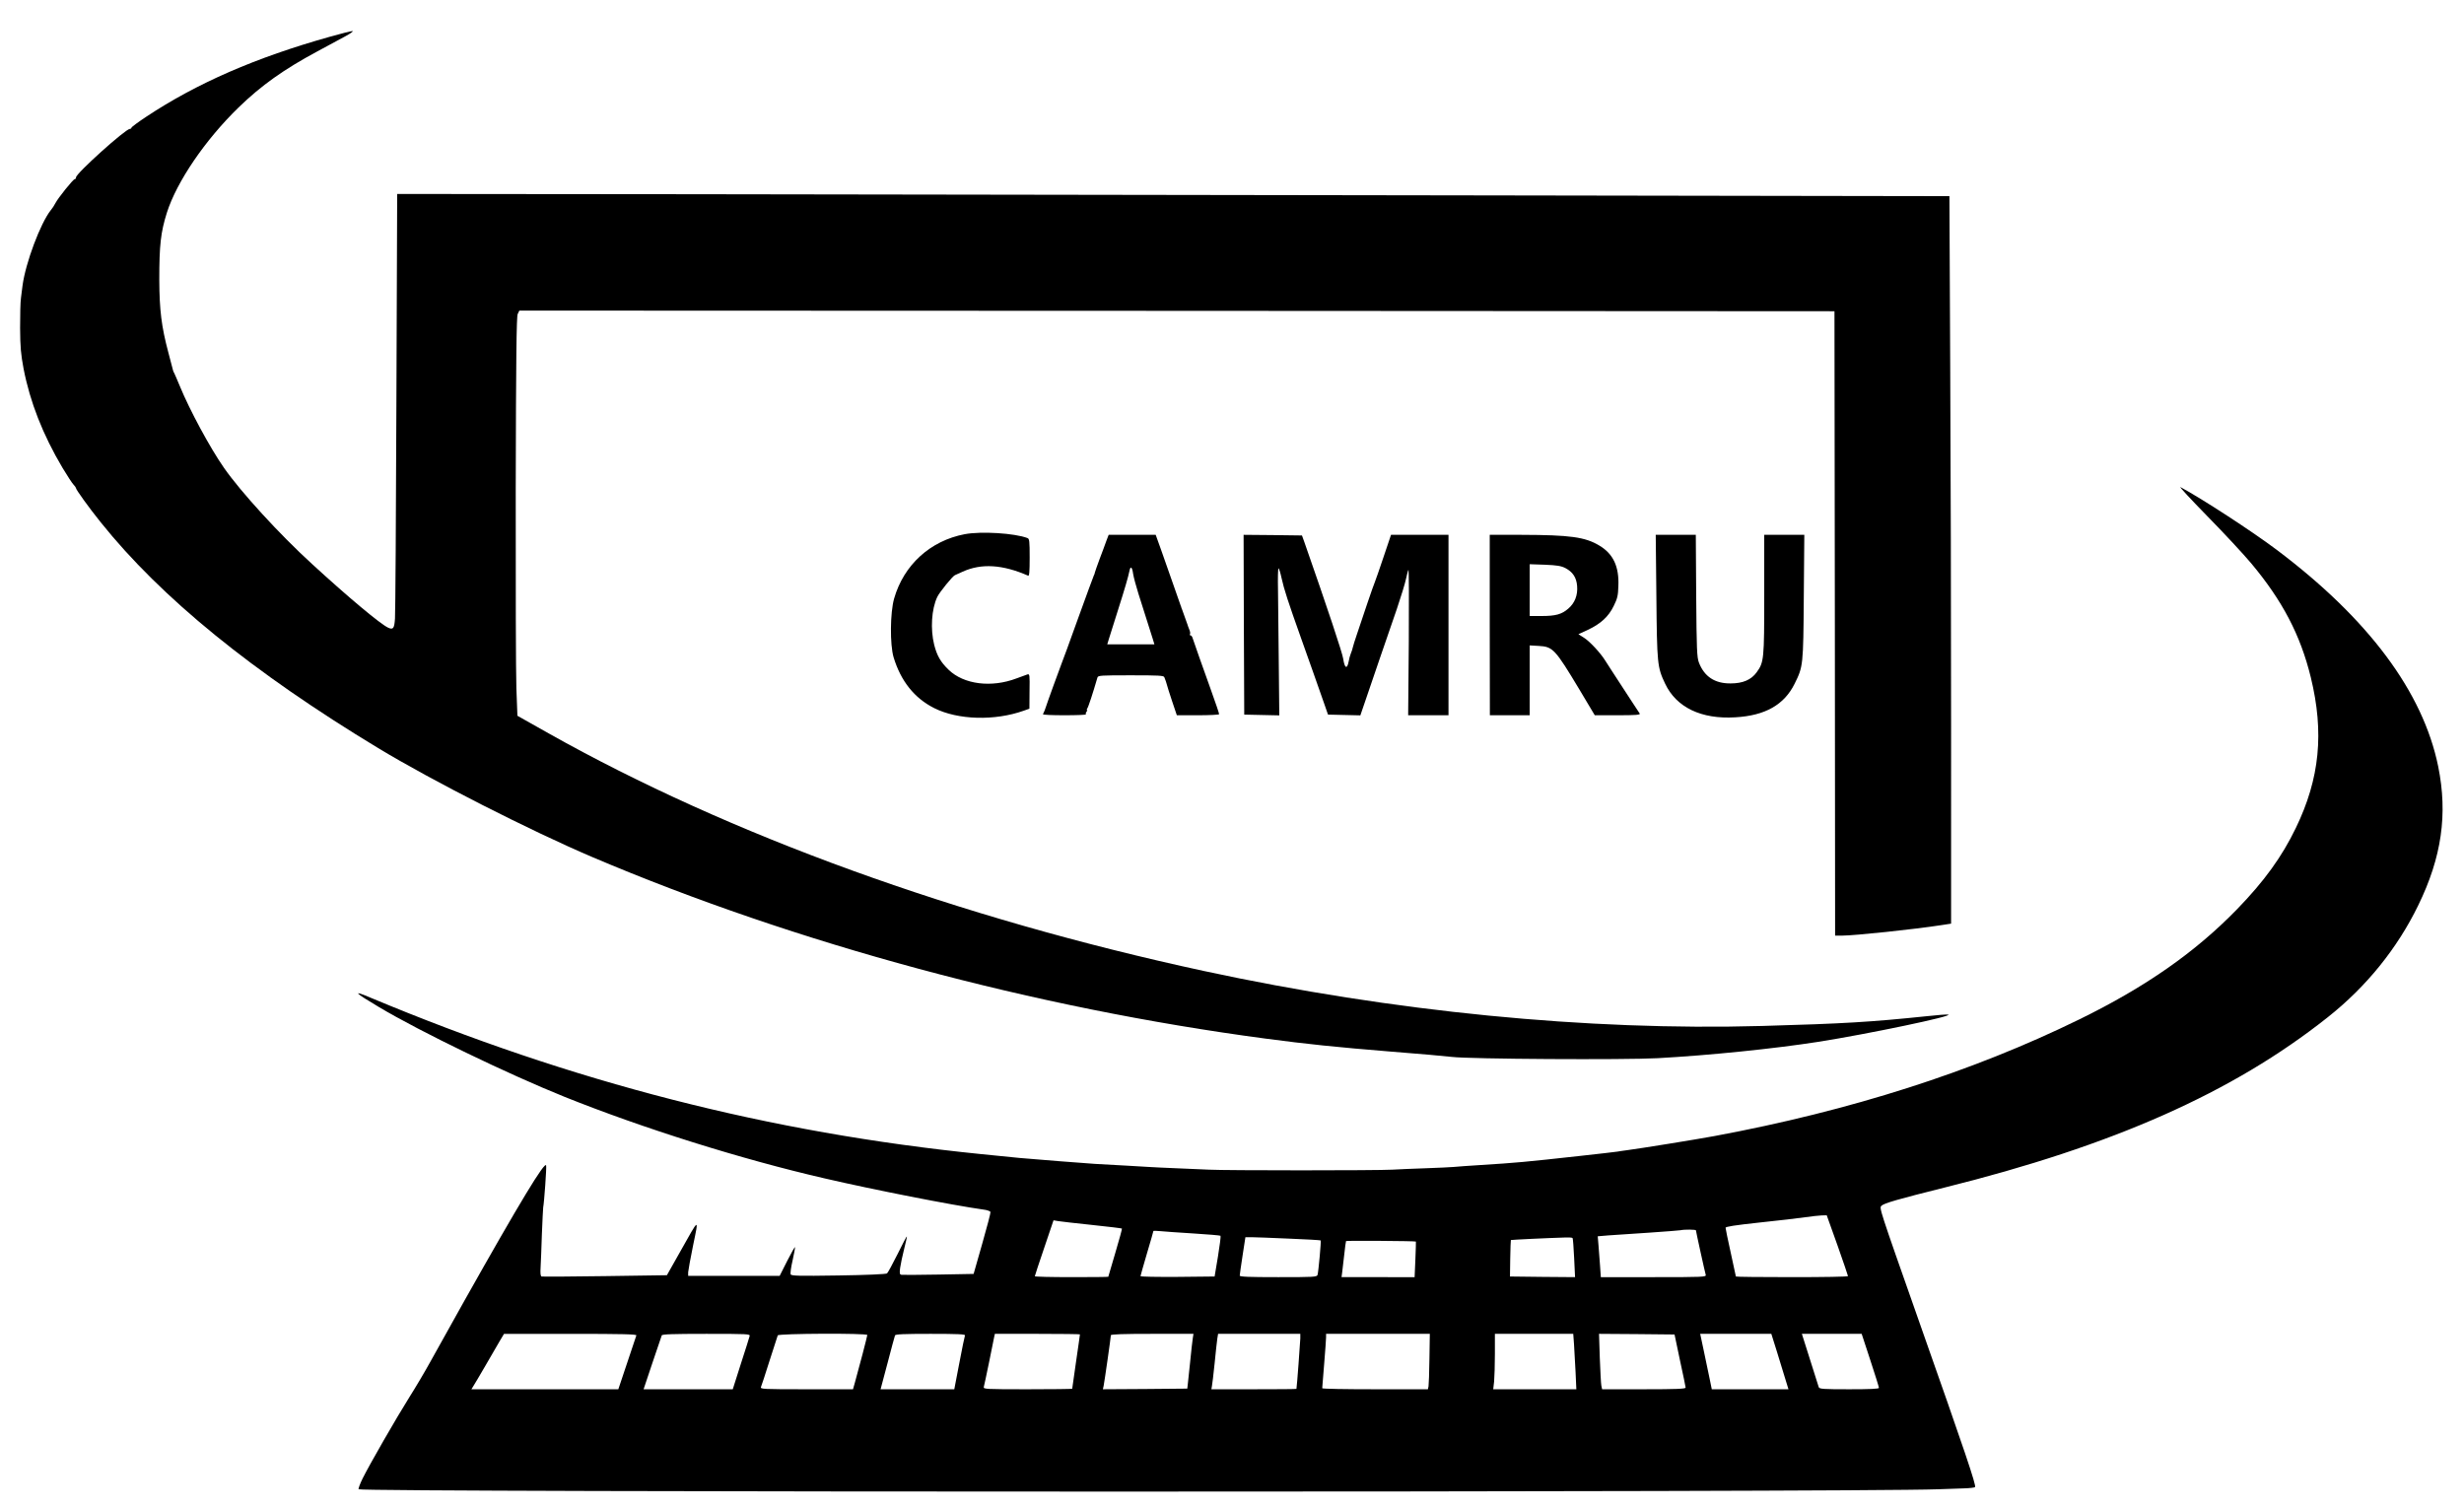 <svg x="0px" y="0px" viewBox="0 0 1912 1171"> <path class="y" d="M256 28.5c-57.4 16.1-103.2 36-142.7 62.2-6.2 4.1-11.3 7.9-11.3 8.4s-.6.9-1.2.9c-3.5.1-41.8 34.6-41.8 37.6 0 .8-.4 1.4-1 1.4-1.2 0-13.1 14.8-15.1 18.8-.7 1.5-2.3 3.9-3.5 5.3-8 10.1-19.5 40.7-21.9 58.4-.3 2.2-.8 6.5-1.2 9.5-.5 3-.7 13.6-.7 23.5.1 14.9.6 20.4 2.7 31.6 5 25.8 14.9 51.1 30.2 76.9 3.7 6.1 7.5 12 8.6 13.1 1 1 1.8 2.2 1.8 2.5-.2 1 10.1 15.3 19.2 26.6 46.9 58.6 117.8 116.3 215.4 175.3 41.8 25.3 118.3 64.2 166.5 84.7 157.7 67 342.8 116.9 522 140.7 32.4 4.3 54.5 6.6 97.5 10.1 20.9 1.6 42.1 3.5 47 4.1 13.6 1.7 133.9 2.4 159.7 1 40.2-2.2 90.9-7.4 124.8-12.7 38.7-6.1 105.5-20.1 100.8-21.1-.9-.3-8.3.3-16.5 1.2-43.4 4.5-64 5.8-128.1 7.6-135.3 3.8-286.5-11.1-432.7-42.6C743.6 712.3 565.8 647.8 426 569.2l-24.5-13.8-.8-21.4c-.4-11.8-.6-81.4-.5-154.5.2-102.4.6-133.6 1.5-135.8l1.3-2.7 510.2.2 510.3.3.3 242.2.2 242.3h5.3c9.6 0 56.3-4.9 77.5-8.2l7.2-1.1V564.1c0-83.9-.3-210.9-.7-282.2l-.6-129.7-374.1-.6c-205.8-.3-476.8-.7-602.2-.9l-228.2-.2-.6 161.5c-.3 88.8-.8 164.4-1.1 167.9-.5 7.7-1.4 8.9-5.2 7.2-6-2.7-31.1-23.7-59.2-49.5-25.2-23-55.2-55.8-68.3-74.6-10.7-15.3-26.6-44.7-34.3-63.5-2.1-5-4-9.5-4.3-10-.4-.6-.8-1.5-.9-2-.1-.6-1.8-6.9-3.7-14.1-5.3-19.9-6.9-32.8-7-56.4 0-26.9 1.1-36.7 5.9-52 7.7-24.1 29.6-56.3 55.6-81.6 17.6-17.1 35.2-29.6 61.1-43.5 7.5-4.1 17.2-9.3 21.5-11.6 4.3-2.3 6.9-4.2 5.8-4.2-1.1 0-9 2-17.5 4.4z"/><path class="x" d="M1712.8 400.5c12.9 13.1 28.1 29.5 33.9 36.4 24.4 29.1 38.4 55.9 46.4 88.6 10.5 43 7 78.6-11.6 117-10.7 22.2-24.6 41.4-45.5 62.9-32.4 33.4-71 60.4-122.5 85.6-83.1 40.7-177.6 70.9-283 90.5-14 2.6-58.6 9.8-68 11-2.7.4-6.1.8-7.5 1.1-1.4.2-14.6 1.8-29.5 3.4-42.5 4.7-49.3 5.3-76.5 7-9.1.6-18.5 1.2-21 1.5-2.5.2-12.1.7-21.5 1-9.3.3-21 .8-26 1.1-12 .7-129.2.7-142.5 0-5.8-.3-17.2-.8-25.5-1.1-8.2-.3-17.7-.8-21-1-3.3-.2-10.9-.7-17-1-21.8-1.1-26.6-1.4-53-3.5-18-1.4-25.3-2-30.5-2.5-2.5-.3-16-1.6-30-3-164.1-16.6-316.6-55.7-473.6-121.4-14.3-6.1-12.6-4.1 6.6 7.3 32.4 19.3 99.9 51.9 144.1 69.7 61.1 24.5 137.2 48.4 201.9 63.3 38 8.8 98.4 20.7 123.3 24.2 2.7.3 5 1.2 5.3 1.8.2.6-2.7 11.7-6.4 24.6l-6.7 23.5-27.1.5c-14.9.3-27.9.3-28.8.2-1.5-.3-1.7-1.1-1.1-5.5.4-2.9 1.8-9.4 3.1-14.6 1.3-5.2 2.3-9.6 2.1-9.7-.2-.2-3.4 6-7.2 13.7-3.9 7.7-7.5 14.5-8.2 15-.7.6-16.1 1.3-37.7 1.6-31.4.5-36.6.3-37.1-.9-.3-.8.3-5.6 1.5-10.6 1.1-5.1 2-9.7 1.9-10.4 0-.7-2.7 4-6 10.5L605 990h-71v-2.8c.1-1.5 1.8-11 3.9-21.2 4.4-21.3 5-21.6-9.9 4.9l-10.5 18.6-48 .7c-26.4.4-48.5.5-49.2.3-.9-.3-1.1-2.5-.8-7.2.2-3.7.7-15.4 1-25.8.4-10.5.9-19.7 1-20.5.8-4.3 2.7-30.9 2.3-32.6-.8-3.9-20.1 27.9-63.6 105.2-9.9 17.6-21.6 38.6-26 46.6-4.4 8-11.8 20.5-16.5 27.9-10 15.9-30.9 52.2-36.3 63.1-2.1 4.3-3.5 8.1-3.1 8.4 2.4 2.4 1161.7 2.4 1225.5 0 6.7-.3 15.8-.6 20.2-.7 4.4-.1 8.3-.6 8.6-1 .9-1.6-7.2-25.8-44.1-130.4-30.6-87-30.3-86.1-28.5-87.9 2-2 13.3-5.2 48.5-14 131.2-32.6 224.1-73.8 297.7-132.2 30-23.7 54-53.4 70.3-86.9 18.2-37.3 23-70.7 15.5-107.7-11.8-57.9-54.2-114.7-125.5-168.3-19.3-14.5-58.4-39.9-74.5-48.5-1.4-.7 8 9.4 20.8 22.5zm-287 565.7c4.5 12.8 8.2 23.6 8.2 24 0 .5-19.6.8-43.5.8s-43.5-.2-43.5-.5-1.8-8.6-4-18.5-4-18.6-4-19.3c0-.9 7.1-2 26.5-4.1 14.6-1.5 30.5-3.4 35.3-4.1 4.8-.7 10.5-1.3 12.7-1.4l4-.1 8.3 23.2zm-578.4-15.7c12.6 1.3 23 2.6 23.2 2.8.2.2-2.1 8.6-5.1 18.7-3 10.1-5.5 18.5-5.5 18.7 0 .2-12.8.3-28.5.3s-28.5-.3-28.5-.7c0-.4 3.3-10.4 7.3-22.1l7.2-21.3 3.5.6c1.9.3 13.8 1.7 26.4 3zm468.6 4.2c0 .8 6.9 32.2 7.6 34.5.5 1.7-1.9 1.8-40.4 1.8h-41l-.6-8.8c-.4-4.8-.9-11.9-1.2-15.8l-.6-7.1 8.3-.7c4.6-.3 18.8-1.3 31.4-2.1 12.7-.9 23.7-1.7 24.5-1.9 2.9-.7 12-.6 12 .1zm-390 2.4c11.3.7 20.8 1.5 21.1 1.8.3.3-.6 7.6-2 16.1l-2.6 15.5-28.7.3c-15.9.1-28.8-.1-28.8-.6 0-.4 2.3-8.3 5-17.6 2.8-9.3 5-17.1 5-17.4 0-.2 2.4-.2 5.3.1 2.8.3 14.4 1.1 25.7 1.8zm74 4c13.4.5 24.6 1.2 24.8 1.4.5.4-1.7 24.1-2.4 26.7-.5 1.7-2.8 1.8-30.5 1.8-23.2 0-29.9-.3-29.9-1.2 0-.7 1-7.7 2.2-15.5l2.2-14.3h4.6c2.5 0 15.5.5 29 1.1zm220.3-.4c.3.5.8 7.4 1.2 15.6l.7 14.7-25.2-.2-25.3-.3.2-14c.1-7.7.4-14.1.5-14.3.3-.2 28.9-1.6 42.8-2 2.6-.1 4.9.1 5.1.5zm-121.6 2.7c.1 0-.1 6.3-.4 13.9l-.6 13.7H1041l.5-3.8c.3-2 1-8.2 1.6-13.7.6-5.5 1.2-10.2 1.4-10.5.3-.4 53.7-.1 54.2.4zm-604.9 72.8c-.3.7-3.5 10.4-7.2 21.5l-6.8 20.3h-114l1.4-2.3c.8-1.2 5-8.3 9.3-15.7 4.3-7.4 9.3-16.1 11.2-19.3l3.4-5.7h51.6c40.8 0 51.4.3 51.1 1.2zm87.9.5c-.2 1-3.3 10.7-6.8 21.5l-6.3 19.8h-69.2l6.8-20.3c3.8-11.1 7-20.8 7.3-21.5.3-.9 8.2-1.2 34.6-1.2 32 0 34.1.1 33.6 1.7zm91.3-.8c0 .9-6.7 26.6-9.6 36.8l-1.5 5.3h-36c-34 0-36.1-.1-35.4-1.8.4-.9 3.4-10 6.6-20.2 3.3-10.2 6.2-19.1 6.4-19.8.5-1.5 69.5-1.8 69.5-.3zm75.8.3c-.3.7-2.3 10.4-4.4 21.5l-3.9 20.3h-57.2l5.4-20.3c2.9-11.1 5.5-20.8 5.8-21.5.3-.9 6.8-1.2 27.6-1.2 21.3 0 27 .3 26.7 1.2zm89.2-.8c0 .2-1.3 9.7-3 21.1-1.6 11.4-3 20.9-3 21.1 0 .2-15.6.4-34.6.4-32.4 0-34.5-.1-34-1.8.3-.9 2.1-9.6 4.1-19.2 1.9-9.6 3.7-18.5 4-19.8l.5-2.2h33c18.2 0 33 .2 33 .4zm87.6 2.8c-.3 1.8-1.3 10.3-2.1 18.8-.9 8.5-1.7 16.6-1.9 18l-.3 2.5-32.7.3-32.8.2.6-2.7c.7-3.5 5.6-37.8 5.6-39.2 0-.8 9.8-1.1 32-1.1h32.1l-.5 3.2zm83.4.5c-.1 2.8-2.6 37.2-3 39 0 .2-14.9.3-33 .3h-33l.4-2.3c.3-1.2 1.2-9.2 2.1-17.7.8-8.5 1.8-17.2 2.1-19.3l.6-3.7h63.8v3.7zm100.2 15.5c-.1 10.6-.5 20.3-.7 21.5l-.5 2.3h-41c-22.6 0-41-.3-41-.8 0-.4.7-8.8 1.5-18.7.8-9.9 1.5-19.2 1.5-20.8v-2.7h80.5l-.3 19.2zm112.2-11c.3 4.6.8 14.3 1.2 21.5l.6 13.3h-64.5l.7-6.1c.3-3.4.6-13.1.6-21.5V1035h60.8l.6 8.2zm82.2 12.3c2.4 11 4.4 20.6 4.4 21.2 0 1-7.1 1.3-32.4 1.3h-32.4l-.6-2.8c-.3-1.5-.8-11.1-1.2-21.5l-.6-18.7 29.3.2 29.3.3 4.2 20zm75.2-6.8c2.3 7.6 5.3 17.3 6.6 21.5l2.4 7.8h-59.5l-1.7-8.3c-.9-4.5-2.9-14.2-4.5-21.5l-2.8-13.2h55.2l4.3 13.7zm72.5 6.7c3.7 11.2 6.7 20.9 6.7 21.5 0 .8-7.1 1.1-23 1.1-20.3 0-23.1-.2-23.7-1.6-.3-.9-3.4-10.6-6.8-21.5l-6.3-19.9h46.4l6.7 20.4zM748.6 414.5c-26.7 5.1-47.3 23.8-54.8 50-3.1 11-3.3 35.6-.4 45.5 5.6 18.5 16.2 31.8 31.6 39.5 18.4 9.2 47 10 69.6 1.9l4.2-1.5.1-13.6c.2-12.6.1-13.5-1.6-13-1 .3-4.8 1.7-8.5 3.1-19.5 7.4-40.9 4.7-52.7-6.7-6.2-6-9-10.8-11.2-19.4-3-12.1-2.1-27.6 2.4-37.1 1.6-3.5 11.9-16.2 13.7-16.9.3-.1 3-1.3 6-2.7 14.5-6.6 31-5.6 50.8 3.1.9.4 1.2-2.8 1.2-14 0-12.9-.2-14.6-1.7-15.2-10-3.8-35.9-5.4-48.7-3zM858.5 419.7c-.9 2.7-3.3 8.9-5.2 14-1.9 5-3.5 9.8-3.7 10.5-.1.7-.4 1.7-.8 2.3-.3.5-5.8 15.6-12.3 33.5-6.4 17.9-12.1 33.4-12.6 34.5-.9 2.2-11.9 32.4-12.3 34-.3 1.2-1.7 4.7-2.3 5.7-.2.5 7.3.8 16.8.8s16.9-.3 16.6-.7c-.4-.3-.2-1.2.4-2 .6-.7.8-1.3.4-1.3s-.3-.6.2-1.3c.8-1 4.3-11.6 7.9-24 .5-1.6 2.6-1.7 26-1.7 21.8 0 25.5.2 25.9 1.5.3.8.8 2.3 1.2 3.2.3 1 .7 2.3.9 3 .1.7 1.9 6.2 3.9 12.3l3.7 11h16.4c9 0 16.4-.4 16.4-.8 0-.8-2.3-7.6-7-20.7-4.3-11.8-13.2-37.1-13.7-38.8-.3-.9-1-1.7-1.5-1.7s-.7-.4-.4-.9c.4-.5.1-2.2-.6-3.8-.6-1.5-1.2-3-1.2-3.3-.1-.5-3.1-8.8-4.3-12-.4-.8-.7-1.8-.8-2.3-.2-.4-.3-.8-.4-1 0-.1-2.5-7.2-5.5-15.7s-7.3-20.8-9.6-27.3l-4.2-11.7h-36.5l-1.8 4.7zm20.8 25.7c.4 2.5 2.2 9.3 4.1 15.3 3.4 10.5 8.4 26.4 11.1 35l1.3 4.3h-36.6l1.3-4.3c.7-2.3 3.9-12.3 7-22.2 5.6-17.6 7.8-25.2 9-30.8.8-3.9 2.1-2.6 2.8 2.7z"/> <path class="x" d="m965.2 484.7.3 69.8 13.6.3 13.6.3-.4-40.3c-.2-22.2-.5-47.8-.6-57.1-.2-9.2 0-16.7.4-16.7s1.5 3.5 2.4 7.7c1.8 8.3 5 18.2 15.2 46.8 6.1 17 12.3 34.7 18.2 51.5l2.6 7.5 12.6.3 12.5.3 3.7-10.8c2-5.9 7.1-20.7 11.2-32.8 4.2-12.1 10.2-29.8 13.5-39.2 3.2-9.5 6.4-19.9 7-23 .7-3.2 1.5-6.4 1.9-7.1.4-.7.5 24.4.3 55.7l-.5 57.1H1124V415h-44.6l-5.8 17.2c-3.2 9.5-6.2 18.2-6.7 19.3-.5 1.1-3.2 8.7-6 17-2.8 8.2-6.4 18.8-7.9 23.5-1.6 4.7-3.1 9.4-3.3 10.5-.2 1.1-.9 3.2-1.5 4.6-.6 1.5-1.4 4.3-1.7 6.3-1.2 6.2-3.1 5.2-4.2-2.2-.7-4.7-12-38.7-30.2-90.7l-1.8-5-22.7-.3-22.6-.2.2 69.7zM1156 485l.1 70h30.9v-54.2l7 .4c11 .6 12.7 2.4 31.5 33.7l12 20.1h17.8c14 0 17.7-.3 17.1-1.3-.5-.6-6.2-9.5-12.9-19.7-6.6-10.2-13-19.9-14-21.6-3.6-5.8-11.9-14.7-16.3-17.5l-4.4-2.8 7.4-3.4c9.8-4.6 16-10.2 20-18.5 2.8-5.7 3.4-7.9 3.6-15.3.7-15.3-4-25.2-14.8-31.6-11-6.6-22.6-8.2-60.3-8.3H1156v70zm58.7-44.2c5.7 3 8.6 7.3 9.1 13.9.6 7.1-1.8 13.3-6.9 17.6-5.1 4.4-9.7 5.7-20.8 5.7h-9.1v-40.2l11.8.4c9.4.4 12.5.9 15.9 2.6zM1285.3 462.7c.5 52.5.7 55 6.8 67.8 8.7 18.4 28 27.7 54.4 26.1 23.2-1.3 38-9.7 46.1-26.1 6.6-13.4 6.7-13.9 7.1-67.3l.4-48.2H1369v46.3c0 50.7-.2 52.5-5.9 60.4-4.2 5.8-10.7 8.6-20.2 8.6-12.3.1-20.4-5.3-24.6-16.2-1.5-4.1-1.8-9.8-2.1-51.9l-.3-47.2h-31.1l.5 47.7z"/></svg>